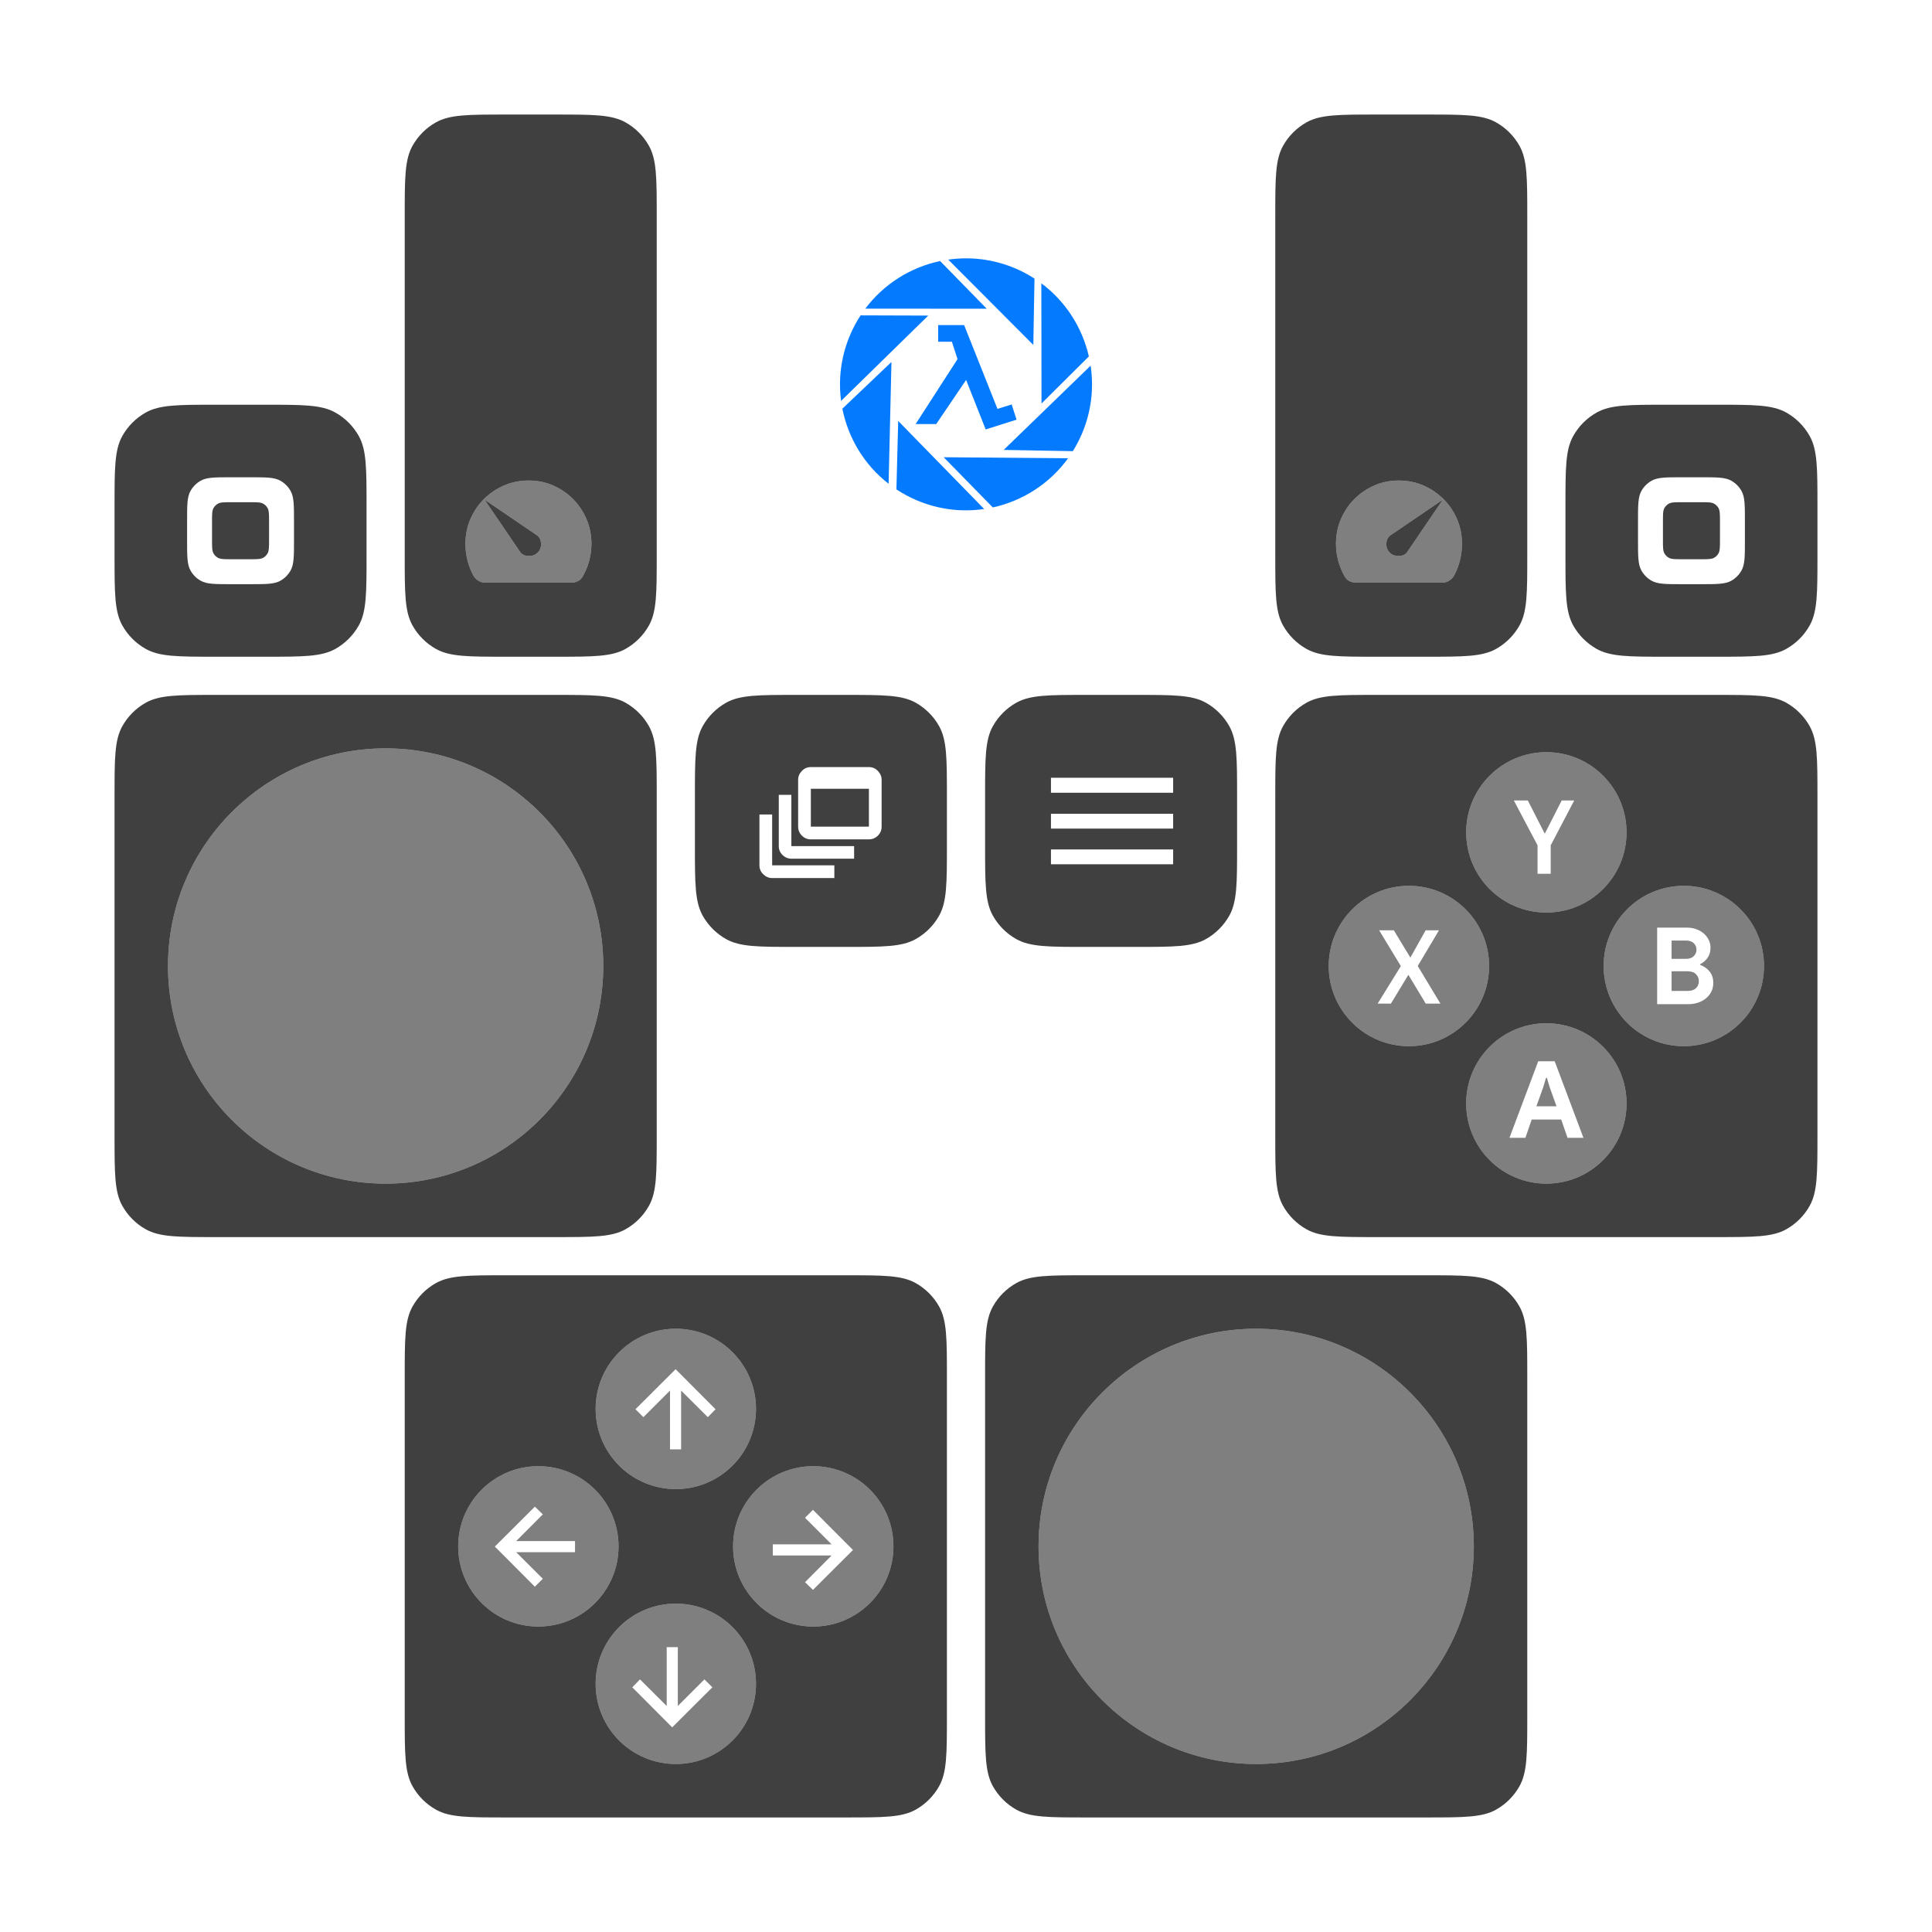 <?xml version="1.0" encoding="UTF-8"?>
<!-- Generated by Pixelmator Pro 3.1.1 -->
<svg width="506" height="506" viewBox="0 0 506 506" xmlns="http://www.w3.org/2000/svg" xmlns:xlink="http://www.w3.org/1999/xlink">
    <g id="Select-Start">
        <path id="Start" fill="#000000" fill-opacity="0.75" fill-rule="evenodd" stroke="none" d="M 297.6 182 C 307.317 182 312.175 182 315.818 184.04 C 318.392 185.482 320.518 187.608 321.96 190.182 C 324 193.825 324 198.683 324 208.4 L 324 221.6 C 324 231.317 324 236.175 321.96 239.818 C 320.518 242.392 318.392 244.518 315.818 245.96 C 312.175 248 307.317 248 297.6 248 L 284.4 248 C 274.683 248 269.825 248 266.182 245.96 C 263.608 244.518 261.482 242.392 260.04 239.818 C 258 236.175 258 231.317 258 221.6 L 258 208.4 C 258 198.683 258 193.825 260.04 190.182 C 261.482 187.608 263.608 185.482 266.182 184.04 C 269.825 182 274.683 182 284.4 182 Z"/>
        <path id="path1" fill="#ffffff" stroke="none" d="M 275.25 226.356 L 275.25 222.473 L 307.25 222.473 L 307.25 226.356 Z M 275.25 217.012 L 275.25 213.129 L 307.25 213.129 L 307.25 217.012 Z M 275.25 207.625 L 275.25 203.7 L 307.25 203.7 L 307.25 207.625 Z"/>
        <path id="Select" fill="#000000" fill-opacity="0.75" fill-rule="evenodd" stroke="none" d="M 221.6 182 C 231.317 182 236.175 182 239.818 184.04 C 242.392 185.482 244.518 187.608 245.96 190.182 C 248 193.825 248 198.683 248 208.4 L 248 221.6 C 248 231.317 248 236.175 245.96 239.818 C 244.518 242.392 242.392 244.518 239.818 245.96 C 236.175 248 231.317 248 221.6 248 L 208.4 248 C 198.683 248 193.825 248 190.182 245.96 C 187.608 244.518 185.482 242.392 184.04 239.818 C 182 236.175 182 231.317 182 221.6 L 182 208.4 C 182 198.683 182 193.825 184.04 190.182 C 185.482 187.608 187.608 185.482 190.182 184.04 C 193.825 182 198.683 182 208.4 182 Z"/>
        <path id="path2" fill="#ffffff" stroke="none" d="M 202.23 229.968 C 201.362 229.968 200.589 229.642 199.914 228.991 C 199.238 228.339 198.9 227.555 198.9 226.638 L 198.9 213.316 L 202.23 213.316 L 202.23 226.638 L 218.52 226.638 L 218.52 229.968 Z M 207.298 224.9 C 206.405 224.9 205.627 224.58 204.963 223.941 C 204.3 223.301 203.968 222.523 203.968 221.606 L 203.968 208.176 L 207.262 208.176 L 207.262 221.606 L 223.696 221.606 L 223.696 224.9 Z M 212.366 219.832 C 211.449 219.832 210.665 219.506 210.013 218.855 C 209.362 218.203 209.036 217.419 209.036 216.502 L 209.036 204.23 C 209.036 203.362 209.362 202.589 210.013 201.914 C 210.665 201.238 211.449 200.9 212.366 200.9 L 227.57 200.9 C 228.487 200.9 229.271 201.238 229.923 201.914 C 230.574 202.589 230.9 203.362 230.9 204.23 L 230.9 216.502 C 230.9 217.419 230.574 218.203 229.923 218.855 C 229.271 219.506 228.487 219.832 227.57 219.832 Z M 212.366 216.502 L 227.57 216.502 L 227.57 206.583 L 212.366 206.583 L 212.366 216.502 Z"/>
    </g>
    <g id="DPad">
        <path id="path3" fill="#000000" fill-opacity="0.75" fill-rule="evenodd" stroke="none" d="M 132.4 476 C 122.684 476 117.824 475.999 114.182 473.959 C 111.607 472.517 109.483 470.393 108.041 467.818 C 106.001 464.176 106 459.316 106 449.6 L 106 360.4 C 106 350.684 106.001 345.824 108.041 342.182 C 109.483 339.607 111.607 337.483 114.182 336.041 C 117.824 334.001 122.684 334 132.4 334 L 221.6 334 C 231.316 334 236.176 334.001 239.818 336.041 C 242.393 337.483 244.517 339.607 245.959 342.182 C 247.999 345.824 248 350.684 248 360.4 L 248 449.6 C 248 459.316 247.999 464.176 245.959 467.818 C 244.517 470.393 242.393 472.517 239.818 473.959 C 236.176 475.999 231.316 476 221.6 476 L 132.4 476 Z M 177 462 C 188.598 462 198 452.598 198 441 C 198 429.402 188.598 420 177 420 C 165.402 420 156 429.402 156 441 C 156 452.598 165.402 462 177 462 Z M 141 426 C 152.598 426 162 416.598 162 405 C 162 393.402 152.598 384 141 384 C 129.402 384 120 393.402 120 405 C 120 416.598 129.402 426 141 426 Z M 213 426 C 224.598 426 234 416.598 234 405 C 234 393.402 224.598 384 213 384 C 201.402 384 192 393.402 192 405 C 192 416.598 201.402 426 213 426 Z M 177 390 C 188.598 390 198 380.598 198 369 C 198 357.402 188.598 348 177 348 C 165.402 348 156 357.402 156 369 C 156 380.598 165.402 390 177 390 Z"/>
        <path id="Right" fill="#000000" fill-opacity="0.5" fill-rule="evenodd" stroke="none" d="M 234 405 C 234 393.402 224.598 384 213 384 C 201.402 384 192 393.402 192 405 C 192 416.598 201.402 426 213 426 C 224.598 426 234 416.598 234 405 Z"/>
        <path id="RightArrow" fill="#ffffff" stroke="none" d="M 212.916 395.432 L 223.4 405.948 L 212.916 416.4 L 210.838 414.386 L 217.806 407.386 L 202.4 407.386 L 202.4 404.478 L 217.806 404.478 L 210.838 397.51 Z"/>
        <path id="Left" fill="#000000" fill-opacity="0.5" fill-rule="evenodd" stroke="none" d="M 162 405 C 162 393.402 152.598 384 141 384 C 129.402 384 120 393.402 120 405 C 120 416.598 129.402 426 141 426 C 152.598 426 162 416.598 162 405 Z"/>
        <path id="LeftArrow" fill="#ffffff" stroke="none" d="M 140.084 415.568 L 129.6 405.052 L 140.084 394.6 L 142.162 396.614 L 135.194 403.614 L 150.6 403.614 L 150.6 406.522 L 135.194 406.522 L 142.162 413.49 Z"/>
        <path id="Down" fill="#000000" fill-opacity="0.5" fill-rule="evenodd" stroke="none" d="M 198 441 C 198 429.402 188.598 420 177 420 C 165.402 420 156 429.402 156 441 C 156 452.598 165.402 462 177 462 C 188.598 462 198 452.598 198 441 Z"/>
        <path id="DownArrow" fill="#ffffff" stroke="none" d="M 186.568 441.916 L 176.052 452.4 L 165.6 441.916 L 167.614 439.838 L 174.614 446.806 L 174.614 431.4 L 177.522 431.4 L 177.522 446.806 L 184.49 439.838 Z"/>
        <path id="Up" fill="#000000" fill-opacity="0.5" fill-rule="evenodd" stroke="none" d="M 198 369 C 198 357.402 188.598 348 177 348 C 165.402 348 156 357.402 156 369 C 156 380.598 165.402 390 177 390 C 188.598 390 198 380.598 198 369 Z"/>
        <path id="UpArrow" fill="#ffffff" stroke="none" d="M 166.432 369.084 L 176.948 358.6 L 187.4 369.084 L 185.386 371.162 L 178.386 364.194 L 178.386 379.6 L 175.478 379.6 L 175.478 364.194 L 168.51 371.162 Z"/>
    </g>
    <g id="ABXY">
        <path id="path4" fill="#000000" fill-opacity="0.75" fill-rule="evenodd" stroke="none" d="M 360.4 324 C 350.684 324 345.824 323.999 342.182 321.959 C 339.607 320.517 337.483 318.393 336.041 315.818 C 334.001 312.176 334 307.316 334 297.6 L 334 208.4 C 334 198.684 334.001 193.824 336.041 190.182 C 337.483 187.607 339.607 185.483 342.182 184.041 C 345.824 182.001 350.684 182 360.4 182 L 449.6 182 C 459.316 182 464.176 182.001 467.818 184.041 C 470.393 185.483 472.517 187.607 473.959 190.182 C 475.999 193.824 476 198.684 476 208.4 L 476 297.6 C 476 307.316 475.999 312.176 473.959 315.818 C 472.517 318.393 470.393 320.517 467.818 321.959 C 464.176 323.999 459.316 324 449.6 324 L 360.4 324 Z M 405 310 C 416.598 310 426 300.598 426 289 C 426 277.402 416.598 268 405 268 C 393.402 268 384 277.402 384 289 C 384 300.598 393.402 310 405 310 Z M 369 274 C 380.598 274 390 264.598 390 253 C 390 241.402 380.598 232 369 232 C 357.402 232 348 241.402 348 253 C 348 264.598 357.402 274 369 274 Z M 441 274 C 452.598 274 462 264.598 462 253 C 462 241.402 452.598 232 441 232 C 429.402 232 420 241.402 420 253 C 420 264.598 429.402 274 441 274 Z M 405 239 C 416.598 239 426 229.598 426 218 C 426 206.402 416.598 197 405 197 C 393.402 197 384 206.402 384 218 C 384 229.598 393.402 239 405 239 Z"/>
        <path id="Y" fill="#000000" fill-opacity="0.5" fill-rule="evenodd" stroke="none" d="M 426 218 C 426 206.402 416.598 197 405 197 C 393.402 197 384 206.402 384 218 C 384 229.598 393.402 239 405 239 C 416.598 239 426 229.598 426 218 Z"/>
        <path id="Y-" fill="#ffffff" fill-rule="evenodd" stroke="none" d="M 402.692 228.852 L 406.136 228.852 L 406.136 221.404 L 412.296 209.644 L 409.02 209.644 L 404.624 218.268 L 404.54 218.268 L 400.144 209.644 L 396.476 209.644 L 402.692 221.404 Z"/>
        <path id="X" fill="#000000" fill-opacity="0.5" fill-rule="evenodd" stroke="none" d="M 390 253 C 390 241.402 380.598 232 369 232 C 357.402 232 348 241.402 348 253 C 348 264.598 357.402 274 369 274 C 380.598 274 390 264.598 390 253 Z"/>
        <path id="X-" fill="#ffffff" fill-rule="evenodd" stroke="none" d="M 360.812 262.852 L 364.284 262.852 L 368.82 255.376 L 368.904 255.376 L 373.412 262.852 L 377.248 262.852 L 371.312 252.996 L 376.884 243.644 L 373.384 243.644 L 369.436 250.7 L 369.324 250.7 L 365.04 243.644 L 361.204 243.644 L 366.888 253.024 Z"/>
        <path id="B" fill="#000000" fill-opacity="0.5" fill-rule="evenodd" stroke="none" d="M 462 253 C 462 241.402 452.598 232 441 232 C 429.402 232 420 241.402 420 253 C 420 264.598 429.402 274 441 274 C 452.598 274 462 264.598 462 253 Z"/>
        <path id="B-" fill="#ffffff" fill-rule="evenodd" stroke="none" d="M 434.016 242.952 L 441.856 242.952 C 442.715 242.952 443.517 243.087 444.264 243.358 C 445.011 243.629 445.659 244.002 446.21 244.478 C 446.761 244.954 447.195 245.509 447.512 246.144 C 447.829 246.779 447.988 247.46 447.988 248.188 C 447.988 249.252 447.731 250.143 447.218 250.862 C 446.705 251.581 446.065 252.127 445.3 252.5 L 445.3 252.724 C 446.327 253.097 447.153 253.681 447.778 254.474 C 448.403 255.267 448.716 256.252 448.716 257.428 C 448.716 258.287 448.543 259.057 448.198 259.738 C 447.853 260.419 447.381 261.003 446.784 261.488 C 446.187 261.973 445.491 262.347 444.698 262.608 C 443.905 262.869 443.051 263 442.136 263 L 434.016 263 Z M 441.576 251.128 C 442.453 251.128 443.13 250.89 443.606 250.414 C 444.082 249.938 444.32 249.373 444.32 248.72 C 444.32 248.067 444.087 247.507 443.62 247.04 C 443.153 246.573 442.509 246.34 441.688 246.34 L 437.796 246.34 L 437.796 251.128 Z M 441.996 259.528 C 442.948 259.528 443.676 259.29 444.18 258.814 C 444.684 258.338 444.936 257.727 444.936 256.98 C 444.936 256.233 444.679 255.613 444.166 255.118 C 443.653 254.623 442.892 254.376 441.884 254.376 L 437.796 254.376 L 437.796 259.528 Z"/>
        <path id="A" fill="#000000" fill-opacity="0.5" fill-rule="evenodd" stroke="none" d="M 426 289 C 426 277.402 416.598 268 405 268 C 393.402 268 384 277.402 384 289 C 384 300.598 393.402 310 405 310 C 416.598 310 426 300.598 426 289 Z"/>
        <path id="A-" fill="#ffffff" fill-rule="evenodd" stroke="none" d="M 402.868 277.952 L 407.18 277.952 L 414.712 298 L 410.54 298 L 408.888 293.212 L 401.16 293.212 L 399.508 298 L 395.336 298 Z M 407.656 289.74 L 405.864 284.728 L 405.136 282.292 L 404.912 282.292 L 404.184 284.728 L 402.392 289.74 Z"/>
    </g>
    <g id="Stick">
        <path id="path5" fill="#000000" fill-opacity="0.75" fill-rule="evenodd" stroke="none" d="M 284.4 476 C 274.684 476 269.824 475.999 266.182 473.959 C 263.607 472.517 261.483 470.393 260.041 467.818 C 258.001 464.176 258 459.316 258 449.6 L 258 360.4 C 258 350.684 258.001 345.824 260.041 342.182 C 261.483 339.607 263.607 337.483 266.182 336.041 C 269.824 334.001 274.684 334 284.4 334 L 373.6 334 C 383.316 334 388.176 334.001 391.818 336.041 C 394.393 337.483 396.517 339.607 397.959 342.182 C 399.999 345.824 400 350.684 400 360.4 L 400 449.6 C 400 459.316 399.999 464.176 397.959 467.818 C 396.517 470.393 394.393 472.517 391.818 473.959 C 388.176 475.999 383.316 476 373.6 476 L 284.4 476 Z M 329 462 C 360.48 462 386 436.48 386 405 C 386 373.52 360.48 348 329 348 C 297.52 348 272 373.52 272 405 C 272 436.48 297.52 462 329 462 Z"/>
        <path id="path6" fill="#000000" fill-opacity="0.5" fill-rule="evenodd" stroke="none" d="M 386 405 C 386 373.52 360.48 348 329 348 C 297.52 348 272 373.52 272 405 C 272 436.48 297.52 462 329 462 C 360.48 462 386 436.48 386 405 Z"/>
        <path id="path7" fill="#000000" fill-opacity="0.75" fill-rule="evenodd" stroke="none" d="M 56.4 324 C 46.684 324 41.824 323.999 38.182 321.959 C 35.607 320.517 33.483 318.393 32.041 315.818 C 30.001 312.176 30 307.316 30 297.6 L 30 208.4 C 30 198.684 30.001 193.824 32.041 190.182 C 33.483 187.607 35.607 185.483 38.182 184.041 C 41.824 182.001 46.684 182 56.4 182 L 145.6 182 C 155.316 182 160.176 182.001 163.818 184.041 C 166.393 185.483 168.517 187.607 169.959 190.182 C 171.999 193.824 172 198.684 172 208.4 L 172 297.6 C 172 307.316 171.999 312.176 169.959 315.818 C 168.517 318.393 166.393 320.517 163.818 321.959 C 160.176 323.999 155.316 324 145.6 324 L 56.4 324 Z M 101 310 C 132.48 310 158 284.48 158 253 C 158 221.52 132.48 196 101 196 C 69.52 196 44 221.52 44 253 C 44 284.48 69.52 310 101 310 Z"/>
        <path id="path8" fill="#000000" fill-opacity="0.5" fill-rule="evenodd" stroke="none" d="M 158 253 C 158 221.52 132.48 196 101 196 C 69.52 196 44 221.52 44 253 C 44 284.48 69.52 310 101 310 C 132.48 310 158 284.48 158 253 Z"/>
    </g>
    <g id="Bumper">
        <path id="path9" fill="#000000" fill-opacity="0.75" fill-rule="evenodd" stroke="none" d="M 449.6 106 C 459.317 106 464.175 106 467.818 108.04 C 470.392 109.482 472.518 111.608 473.96 114.182 C 476 117.825 476 122.683 476 132.4 L 476 145.6 C 476 155.317 476 160.175 473.96 163.818 C 472.518 166.392 470.392 168.518 467.818 169.96 C 464.175 172 459.317 172 449.6 172 L 436.4 172 C 426.683 172 421.825 172 418.182 169.96 C 415.608 168.518 413.482 166.392 412.04 163.818 C 410 160.175 410 155.317 410 145.6 L 410 132.4 C 410 122.683 410 117.825 412.04 114.182 C 413.482 111.608 415.608 109.482 418.182 108.04 C 421.825 106 426.683 106 436.4 106 Z"/>
        <path id="path10" fill="#ffffff" fill-rule="evenodd" stroke="none" d="M 440.551 153 C 436.3 153 434.174 153 432.58 152.107 C 431.454 151.477 430.523 150.546 429.893 149.42 C 429 147.826 429 145.7 429 141.449 L 429 136.551 C 429 132.3 429 130.174 429.893 128.58 C 430.523 127.454 431.454 126.523 432.58 125.893 C 434.174 125 436.3 125 440.551 125 L 445.449 125 C 449.7 125 451.826 125 453.42 125.893 C 454.546 126.523 455.477 127.454 456.107 128.58 C 457 130.174 457 132.3 457 136.551 L 457 141.449 C 457 145.7 457 147.826 456.107 149.42 C 455.477 150.546 454.546 151.477 453.42 152.107 C 451.826 153 449.7 153 445.449 153 L 440.551 153 Z M 440.482 146.467 L 445.518 146.467 C 447.339 146.467 448.249 146.466 448.932 146.084 C 449.414 145.814 449.814 145.414 450.084 144.932 C 450.466 144.249 450.467 143.339 450.467 141.518 L 450.467 136.482 C 450.467 134.661 450.466 133.751 450.084 133.068 C 449.814 132.586 449.414 132.186 448.932 131.916 C 448.249 131.534 447.339 131.533 445.518 131.533 L 440.482 131.533 C 438.661 131.533 437.751 131.534 437.068 131.916 C 436.586 132.186 436.186 132.586 435.916 133.068 C 435.534 133.751 435.533 134.661 435.533 136.482 L 435.533 141.518 C 435.533 143.339 435.534 144.249 435.916 144.932 C 436.186 145.414 436.586 145.814 437.068 146.084 C 437.751 146.466 438.661 146.467 440.482 146.467 Z"/>
        <path id="path11" fill="#000000" fill-opacity="0.75" fill-rule="evenodd" stroke="none" d="M 69.6 106 C 79.317 106 84.175 106 87.818 108.04 C 90.392 109.482 92.518 111.608 93.96 114.182 C 96 117.825 96 122.683 96 132.4 L 96 145.6 C 96 155.317 96 160.175 93.96 163.818 C 92.518 166.392 90.392 168.518 87.818 169.96 C 84.175 172 79.317 172 69.6 172 L 56.4 172 C 46.683 172 41.825 172 38.182 169.96 C 35.608 168.518 33.482 166.392 32.04 163.818 C 30 160.175 30 155.317 30 145.6 L 30 132.4 C 30 122.683 30 117.825 32.04 114.182 C 33.482 111.608 35.608 109.482 38.182 108.04 C 41.825 106 46.683 106 56.4 106 Z"/>
        <path id="path12" fill="#ffffff" fill-rule="evenodd" stroke="none" d="M 60.551 153 C 56.3 153 54.174 153 52.58 152.107 C 51.454 151.477 50.523 150.546 49.893 149.42 C 49 147.826 49 145.7 49 141.449 L 49 136.551 C 49 132.3 49 130.174 49.893 128.58 C 50.523 127.454 51.454 126.523 52.58 125.893 C 54.174 125 56.3 125 60.551 125 L 65.449 125 C 69.7 125 71.826 125 73.42 125.893 C 74.546 126.523 75.477 127.454 76.107 128.58 C 77 130.174 77 132.3 77 136.551 L 77 141.449 C 77 145.7 77 147.826 76.107 149.42 C 75.477 150.546 74.546 151.477 73.42 152.107 C 71.826 153 69.7 153 65.449 153 L 60.551 153 Z M 60.482 146.467 L 65.518 146.467 C 67.339 146.467 68.249 146.466 68.932 146.084 C 69.414 145.814 69.814 145.414 70.084 144.932 C 70.466 144.249 70.467 143.339 70.467 141.518 L 70.467 136.482 C 70.467 134.661 70.466 133.751 70.084 133.068 C 69.814 132.586 69.414 132.186 68.932 131.916 C 68.249 131.534 67.339 131.533 65.518 131.533 L 60.482 131.533 C 58.661 131.533 57.751 131.534 57.068 131.916 C 56.586 132.186 56.186 132.586 55.916 133.068 C 55.534 133.751 55.533 134.661 55.533 136.482 L 55.533 141.518 C 55.533 143.339 55.534 144.249 55.916 144.932 C 56.186 145.414 56.586 145.814 57.068 146.084 C 57.751 146.466 58.661 146.467 60.482 146.467 Z"/>
    </g>
    <g id="Trigger">
        <path id="path13" fill="#000000" fill-opacity="0.75" fill-rule="evenodd" stroke="none" d="M 360.4 172 C 350.684 172 345.824 171.999 342.182 169.959 C 339.607 168.517 337.483 166.393 336.041 163.818 C 334.001 160.176 334 155.316 334 145.6 L 334 56.4 C 334 46.684 334.001 41.824 336.041 38.182 C 337.483 35.607 339.607 33.483 342.182 32.041 C 345.824 30.001 350.684 30 360.4 30 L 373.6 30 C 383.316 30 388.176 30.001 391.818 32.041 C 394.393 33.483 396.517 35.607 397.959 38.182 C 399.999 41.824 400 46.684 400 56.4 L 400 145.6 C 400 155.316 399.999 160.176 397.959 163.818 C 396.517 166.393 394.393 168.517 391.818 169.959 C 388.176 171.999 383.316 172 373.6 172 L 360.4 172 Z M 355.172 152.602 L 377.666 152.602 C 378.291 152.602 378.864 152.458 379.385 152.172 C 379.905 151.885 380.361 151.456 380.752 150.883 C 381.455 149.607 381.989 148.254 382.354 146.822 C 382.718 145.39 382.9 143.918 382.9 142.408 C 382.9 140.091 382.464 137.931 381.592 135.926 C 380.72 133.921 379.528 132.171 378.018 130.674 C 376.508 129.177 374.757 127.998 372.766 127.139 C 370.774 126.279 368.62 125.85 366.303 125.85 C 364.012 125.85 361.871 126.293 359.879 127.178 C 357.887 128.063 356.155 129.248 354.684 130.732 C 353.213 132.216 352.049 133.96 351.189 135.965 C 350.33 137.97 349.9 140.117 349.9 142.408 C 349.9 143.918 350.089 145.384 350.467 146.803 C 350.844 148.222 351.398 149.581 352.127 150.883 C 352.413 151.456 352.835 151.885 353.395 152.172 C 353.954 152.458 354.547 152.602 355.172 152.602 Z M 366.381 145.611 C 365.392 145.637 364.584 145.338 363.959 144.713 C 363.334 144.088 363.048 143.293 363.1 142.33 C 363.152 141.367 363.516 140.65 364.193 140.182 L 377.9 130.85 L 368.568 144.557 C 368.1 145.234 367.37 145.585 366.381 145.611 Z"/>
        <path id="path14" fill="#000000" fill-opacity="0.5" stroke="none" d="M 363.959 144.713 C 364.584 145.338 365.391 145.637 366.38 145.611 C 367.37 145.585 368.099 145.233 368.567 144.557 L 377.901 130.849 L 364.193 140.183 C 363.517 140.651 363.152 141.367 363.1 142.33 C 363.048 143.294 363.334 144.088 363.959 144.713 Z M 355.172 152.601 C 354.547 152.601 353.955 152.458 353.395 152.172 C 352.836 151.885 352.412 151.456 352.126 150.883 C 351.397 149.581 350.844 148.221 350.466 146.802 C 350.089 145.383 349.9 143.919 349.9 142.409 C 349.9 140.117 350.33 137.97 351.189 135.965 C 352.048 133.96 353.213 132.216 354.684 130.732 C 356.155 129.248 357.886 128.063 359.878 127.178 C 361.87 126.293 364.011 125.85 366.302 125.85 C 368.62 125.85 370.774 126.28 372.766 127.139 C 374.757 127.998 376.508 129.176 378.018 130.673 C 379.528 132.17 380.72 133.921 381.592 135.926 C 382.464 137.93 382.9 140.091 382.9 142.409 C 382.9 143.919 382.718 145.39 382.353 146.822 C 381.989 148.254 381.455 149.607 380.752 150.883 C 380.362 151.456 379.906 151.885 379.385 152.172 C 378.865 152.458 378.292 152.601 377.667 152.601 Z"/>
        <path id="path15" fill="#000000" fill-opacity="0.75" fill-rule="evenodd" stroke="none" d="M 132.4 172 C 122.684 172 117.824 171.999 114.182 169.959 C 111.607 168.517 109.483 166.393 108.041 163.818 C 106.001 160.176 106 155.316 106 145.6 L 106 56.4 C 106 46.684 106.001 41.824 108.041 38.182 C 109.483 35.607 111.607 33.483 114.182 32.041 C 117.824 30.001 122.684 30 132.4 30 L 145.6 30 C 155.316 30 160.176 30.001 163.818 32.041 C 166.393 33.483 168.517 35.607 169.959 38.182 C 171.999 41.824 172 46.684 172 56.4 L 172 145.6 C 172 155.316 171.999 160.176 169.959 163.818 C 168.517 166.393 166.393 168.517 163.818 169.959 C 160.176 171.999 155.316 172 145.6 172 L 132.4 172 Z M 127.133 152.602 L 149.627 152.602 C 150.252 152.602 150.845 152.458 151.404 152.172 C 151.964 151.885 152.387 151.456 152.674 150.883 C 153.403 149.581 153.956 148.222 154.334 146.803 C 154.712 145.384 154.9 143.918 154.9 142.408 C 154.9 140.117 154.471 137.97 153.611 135.965 C 152.752 133.96 151.586 132.216 150.115 130.732 C 148.644 129.248 146.914 128.063 144.922 127.178 C 142.93 126.293 140.789 125.85 138.498 125.85 C 136.181 125.85 134.027 126.279 132.035 127.139 C 130.043 127.998 128.291 129.177 126.781 130.674 C 125.271 132.171 124.081 133.921 123.209 135.926 C 122.337 137.931 121.9 140.091 121.9 142.408 C 121.9 143.918 122.083 145.39 122.447 146.822 C 122.812 148.254 123.346 149.607 124.049 150.883 C 124.439 151.456 124.893 151.885 125.414 152.172 C 125.935 152.458 126.508 152.602 127.133 152.602 Z M 138.42 145.611 C 137.431 145.585 136.701 145.234 136.232 144.557 L 126.898 130.85 L 140.607 140.182 C 141.284 140.65 141.647 141.367 141.699 142.33 C 141.751 143.293 141.467 144.088 140.842 144.713 C 140.217 145.338 139.409 145.637 138.42 145.611 Z"/>
        <path id="path16" fill="#000000" fill-opacity="0.5" stroke="none" d="M 140.841 144.713 C 140.216 145.338 139.409 145.637 138.42 145.611 C 137.43 145.585 136.701 145.233 136.233 144.557 L 126.899 130.849 L 140.607 140.183 C 141.283 140.651 141.648 141.367 141.7 142.33 C 141.752 143.294 141.466 144.088 140.841 144.713 Z M 149.628 152.601 C 150.253 152.601 150.845 152.458 151.405 152.172 C 151.964 151.885 152.388 151.456 152.674 150.883 C 153.403 149.581 153.956 148.221 154.334 146.802 C 154.711 145.383 154.9 143.919 154.9 142.409 C 154.9 140.117 154.47 137.97 153.611 135.965 C 152.752 133.96 151.587 132.216 150.116 130.732 C 148.645 129.248 146.914 128.063 144.922 127.178 C 142.93 126.293 140.789 125.85 138.498 125.85 C 136.18 125.85 134.026 126.28 132.034 127.139 C 130.043 127.998 128.292 129.176 126.782 130.673 C 125.272 132.17 124.08 133.921 123.208 135.926 C 122.336 137.93 121.9 140.091 121.9 142.409 C 121.9 143.919 122.082 145.39 122.447 146.822 C 122.811 148.254 123.345 149.607 124.048 150.883 C 124.438 151.456 124.894 151.885 125.415 152.172 C 125.936 152.458 126.508 152.601 127.133 152.601 Z"/>
    </g>
    <g id="Logo">
        <filter id="filter1" x="0" y="0" width="506" height="506" filterUnits="userSpaceOnUse" primitiveUnits="userSpaceOnUse" color-interpolation-filters="sRGB">
            <feGaussianBlur stdDeviation="5"/>
            <feOffset dx="-0" dy="0" result="offsetblur"/>
            <feFlood flood-color="#000000" flood-opacity="0.5"/>
            <feComposite in2="offsetblur" operator="in"/>
            <feMerge>
                <feMergeNode/>
                <feMergeNode in="SourceGraphic"/>
            </feMerge>
        </filter>
        <path id="Aperture" fill="#047aff" stroke="none" filter="url(#filter1)" d="M 239.916 130.949 C 245.746 133.469 251.905 134.171 257.762 133.311 L 235.242 110.25 L 234.775 128.171 C 236.378 129.229 238.093 130.161 239.916 130.949 Z M 232.733 126.706 L 233.477 94.799 L 220.621 107.036 C 222.138 114.726 226.375 121.768 232.733 126.706 Z M 260.021 132.898 C 267.812 131.195 274.902 126.699 279.731 120.024 L 247.147 119.753 L 260.021 132.898 Z M 220.287 105 L 243.114 82.655 L 225.389 82.597 C 224.375 84.15 223.48 85.809 222.719 87.569 L 222.434 88.248 C 220.201 93.749 219.557 99.505 220.287 105 Z M 262.871 117.834 L 280.983 118.161 C 281.85 116.772 282.627 115.3 283.296 113.751 C 285.835 107.878 286.526 101.67 285.636 95.774 L 262.871 117.834 Z M 272.775 105.679 L 285.18 93.352 C 283.461 85.818 279.123 78.961 272.73 74.201 L 272.775 105.679 Z M 226.622 80.839 L 258.425 80.851 L 246.227 68.37 C 238.524 69.995 231.491 74.351 226.622 80.839 Z M 270.635 90.346 L 270.937 72.958 C 269.422 71.979 267.809 71.111 266.099 70.372 C 260.302 67.867 254.178 67.158 248.351 67.996 L 270.635 90.346 Z"/>
        <filter id="filter2" x="0" y="0" width="506" height="506" filterUnits="userSpaceOnUse" primitiveUnits="userSpaceOnUse" color-interpolation-filters="sRGB">
            <feGaussianBlur stdDeviation="5"/>
            <feOffset dx="-0" dy="0" result="offsetblur"/>
            <feFlood flood-color="#000000" flood-opacity="0.5"/>
            <feComposite in2="offsetblur" operator="in"/>
            <feMerge>
                <feMergeNode/>
                <feMergeNode in="SourceGraphic"/>
            </feMerge>
        </filter>
        <path id="Lambda" fill="#047aff" fill-rule="evenodd" stroke="none" filter="url(#filter2)" d="M 245.713 85.143 L 245.713 89.505 L 249.305 89.505 L 250.781 94.06 L 239.811 111.061 L 245.2 111.061 L 253.026 99.513 L 258.159 112.473 L 266.242 109.907 L 264.959 105.929 L 261.238 107.084 L 252.513 85.143 L 245.713 85.143 Z"/>
    </g>
</svg>
